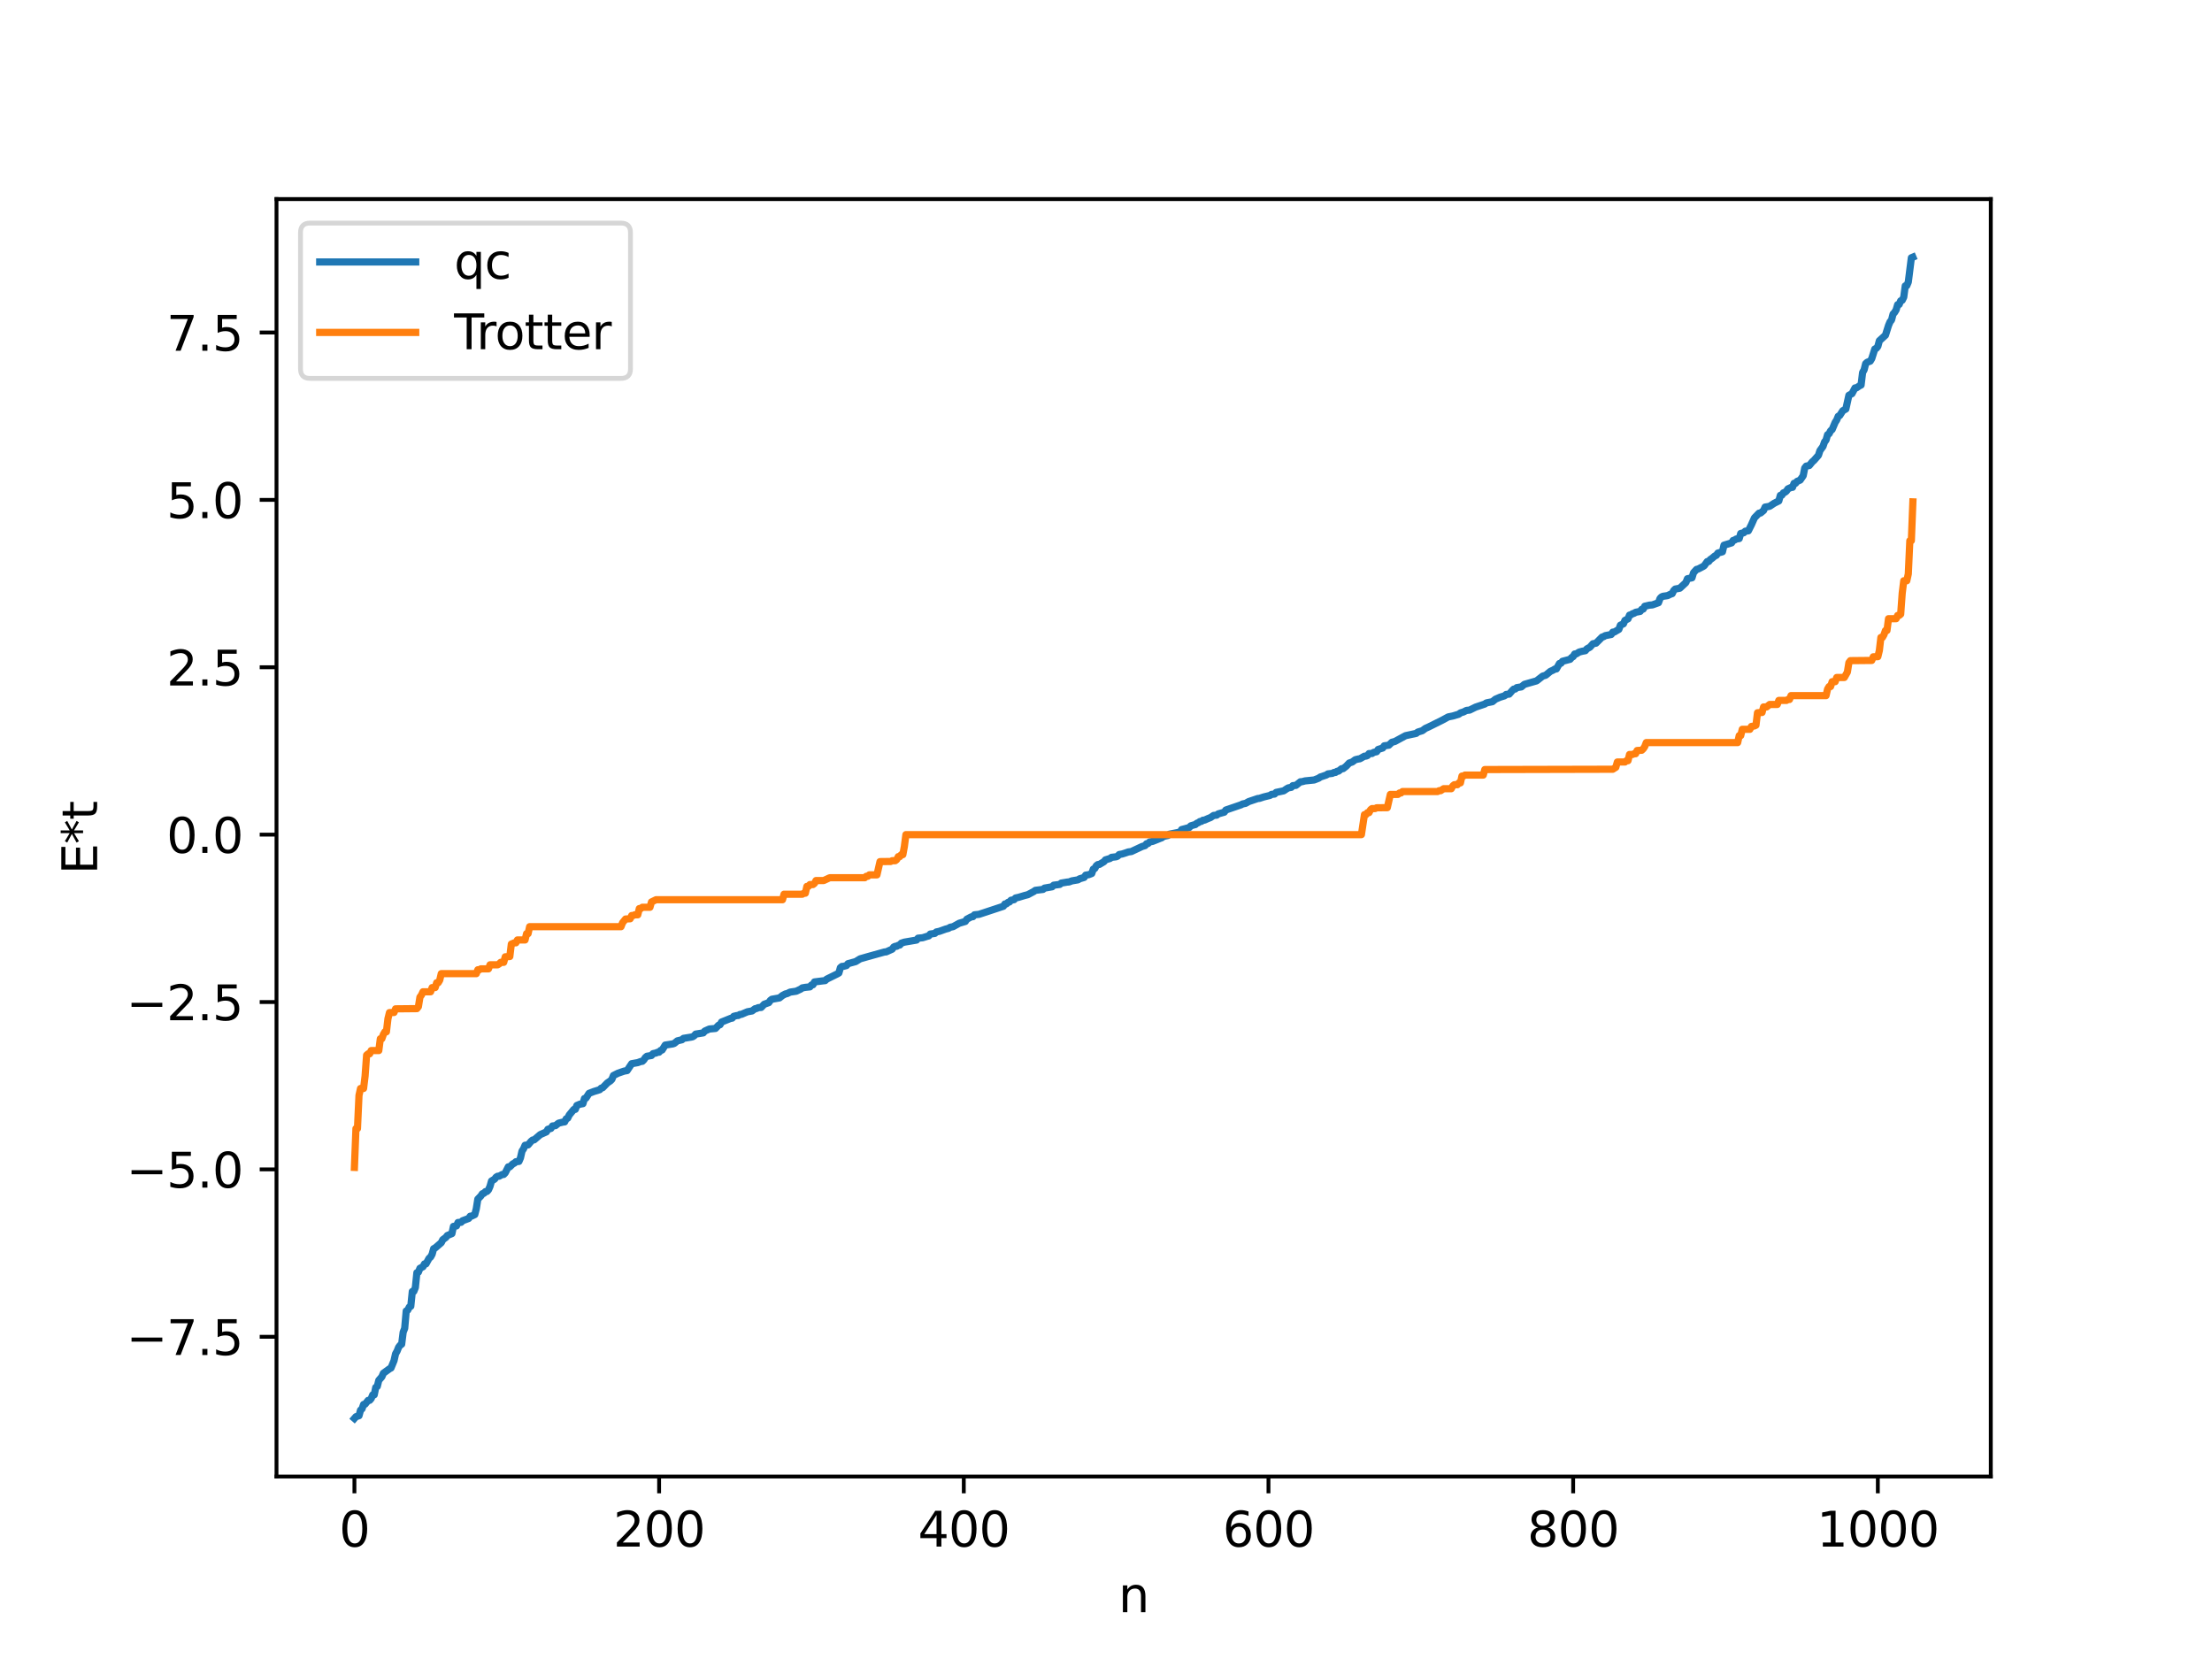 <?xml version="1.0" encoding="utf-8" standalone="no"?>
<!DOCTYPE svg PUBLIC "-//W3C//DTD SVG 1.1//EN"
  "http://www.w3.org/Graphics/SVG/1.1/DTD/svg11.dtd">
<svg xmlns:xlink="http://www.w3.org/1999/xlink" width="460.8pt" height="345.6pt" viewBox="0 0 460.8 345.6" xmlns="http://www.w3.org/2000/svg" version="1.1">
 <defs>
  <style type="text/css">*{stroke-linejoin: round; stroke-linecap: butt}</style>
 </defs>
 <g id="figure_1">
  <g id="patch_1">
   <path d="M 0 345.6 
L 460.8 345.6 
L 460.8 0 
L 0 0 
z
" style="fill: #ffffff"/>
  </g>
  <g id="axes_1">
   <g id="patch_2">
    <path d="M 57.6 307.584 
L 414.72 307.584 
L 414.72 41.472 
L 57.6 41.472 
z
" style="fill: #ffffff"/>
   </g>
   <g id="matplotlib.axis_1">
    <g id="xtick_1">
     <g id="line2d_1">
      <defs>
       <path id="m0c38aa2af9" d="M 0 0 
L 0 3.5 
" style="stroke: #000000; stroke-width: 0.8"/>
      </defs>
      <g>
       <use xlink:href="#m0c38aa2af9" x="73.833" y="307.584" style="stroke: #000000; stroke-width: 0.8"/>
      </g>
     </g>
     <g id="text_1">
      <!-- 0 -->
      <g transform="translate(70.651 322.182) scale(0.1 -0.1)">
       <defs>
        <path id="DejaVuSans-30" d="M 2034 4250 
Q 1547 4250 1301 3770 
Q 1056 3291 1056 2328 
Q 1056 1369 1301 889 
Q 1547 409 2034 409 
Q 2525 409 2770 889 
Q 3016 1369 3016 2328 
Q 3016 3291 2770 3770 
Q 2525 4250 2034 4250 
z
M 2034 4750 
Q 2819 4750 3233 4129 
Q 3647 3509 3647 2328 
Q 3647 1150 3233 529 
Q 2819 -91 2034 -91 
Q 1250 -91 836 529 
Q 422 1150 422 2328 
Q 422 3509 836 4129 
Q 1250 4750 2034 4750 
z
" transform="scale(0.016)"/>
       </defs>
       <use xlink:href="#DejaVuSans-30"/>
      </g>
     </g>
    </g>
    <g id="xtick_2">
     <g id="line2d_2">
      <g>
       <use xlink:href="#m0c38aa2af9" x="137.304" y="307.584" style="stroke: #000000; stroke-width: 0.8"/>
      </g>
     </g>
     <g id="text_2">
      <!-- 200 -->
      <g transform="translate(127.76 322.182) scale(0.1 -0.1)">
       <defs>
        <path id="DejaVuSans-32" d="M 1228 531 
L 3431 531 
L 3431 0 
L 469 0 
L 469 531 
Q 828 903 1448 1529 
Q 2069 2156 2228 2338 
Q 2531 2678 2651 2914 
Q 2772 3150 2772 3378 
Q 2772 3750 2511 3984 
Q 2250 4219 1831 4219 
Q 1534 4219 1204 4116 
Q 875 4013 500 3803 
L 500 4441 
Q 881 4594 1212 4672 
Q 1544 4750 1819 4750 
Q 2544 4750 2975 4387 
Q 3406 4025 3406 3419 
Q 3406 3131 3298 2873 
Q 3191 2616 2906 2266 
Q 2828 2175 2409 1742 
Q 1991 1309 1228 531 
z
" transform="scale(0.016)"/>
       </defs>
       <use xlink:href="#DejaVuSans-32"/>
       <use xlink:href="#DejaVuSans-30" x="63.623"/>
       <use xlink:href="#DejaVuSans-30" x="127.246"/>
      </g>
     </g>
    </g>
    <g id="xtick_3">
     <g id="line2d_3">
      <g>
       <use xlink:href="#m0c38aa2af9" x="200.775" y="307.584" style="stroke: #000000; stroke-width: 0.8"/>
      </g>
     </g>
     <g id="text_3">
      <!-- 400 -->
      <g transform="translate(191.231 322.182) scale(0.1 -0.1)">
       <defs>
        <path id="DejaVuSans-34" d="M 2419 4116 
L 825 1625 
L 2419 1625 
L 2419 4116 
z
M 2253 4666 
L 3047 4666 
L 3047 1625 
L 3713 1625 
L 3713 1100 
L 3047 1100 
L 3047 0 
L 2419 0 
L 2419 1100 
L 313 1100 
L 313 1709 
L 2253 4666 
z
" transform="scale(0.016)"/>
       </defs>
       <use xlink:href="#DejaVuSans-34"/>
       <use xlink:href="#DejaVuSans-30" x="63.623"/>
       <use xlink:href="#DejaVuSans-30" x="127.246"/>
      </g>
     </g>
    </g>
    <g id="xtick_4">
     <g id="line2d_4">
      <g>
       <use xlink:href="#m0c38aa2af9" x="264.246" y="307.584" style="stroke: #000000; stroke-width: 0.8"/>
      </g>
     </g>
     <g id="text_4">
      <!-- 600 -->
      <g transform="translate(254.702 322.182) scale(0.1 -0.1)">
       <defs>
        <path id="DejaVuSans-36" d="M 2113 2584 
Q 1688 2584 1439 2293 
Q 1191 2003 1191 1497 
Q 1191 994 1439 701 
Q 1688 409 2113 409 
Q 2538 409 2786 701 
Q 3034 994 3034 1497 
Q 3034 2003 2786 2293 
Q 2538 2584 2113 2584 
z
M 3366 4563 
L 3366 3988 
Q 3128 4100 2886 4159 
Q 2644 4219 2406 4219 
Q 1781 4219 1451 3797 
Q 1122 3375 1075 2522 
Q 1259 2794 1537 2939 
Q 1816 3084 2150 3084 
Q 2853 3084 3261 2657 
Q 3669 2231 3669 1497 
Q 3669 778 3244 343 
Q 2819 -91 2113 -91 
Q 1303 -91 875 529 
Q 447 1150 447 2328 
Q 447 3434 972 4092 
Q 1497 4750 2381 4750 
Q 2619 4750 2861 4703 
Q 3103 4656 3366 4563 
z
" transform="scale(0.016)"/>
       </defs>
       <use xlink:href="#DejaVuSans-36"/>
       <use xlink:href="#DejaVuSans-30" x="63.623"/>
       <use xlink:href="#DejaVuSans-30" x="127.246"/>
      </g>
     </g>
    </g>
    <g id="xtick_5">
     <g id="line2d_5">
      <g>
       <use xlink:href="#m0c38aa2af9" x="327.717" y="307.584" style="stroke: #000000; stroke-width: 0.8"/>
      </g>
     </g>
     <g id="text_5">
      <!-- 800 -->
      <g transform="translate(318.173 322.182) scale(0.1 -0.1)">
       <defs>
        <path id="DejaVuSans-38" d="M 2034 2216 
Q 1584 2216 1326 1975 
Q 1069 1734 1069 1313 
Q 1069 891 1326 650 
Q 1584 409 2034 409 
Q 2484 409 2743 651 
Q 3003 894 3003 1313 
Q 3003 1734 2745 1975 
Q 2488 2216 2034 2216 
z
M 1403 2484 
Q 997 2584 770 2862 
Q 544 3141 544 3541 
Q 544 4100 942 4425 
Q 1341 4750 2034 4750 
Q 2731 4750 3128 4425 
Q 3525 4100 3525 3541 
Q 3525 3141 3298 2862 
Q 3072 2584 2669 2484 
Q 3125 2378 3379 2068 
Q 3634 1759 3634 1313 
Q 3634 634 3220 271 
Q 2806 -91 2034 -91 
Q 1263 -91 848 271 
Q 434 634 434 1313 
Q 434 1759 690 2068 
Q 947 2378 1403 2484 
z
M 1172 3481 
Q 1172 3119 1398 2916 
Q 1625 2713 2034 2713 
Q 2441 2713 2670 2916 
Q 2900 3119 2900 3481 
Q 2900 3844 2670 4047 
Q 2441 4250 2034 4250 
Q 1625 4250 1398 4047 
Q 1172 3844 1172 3481 
z
" transform="scale(0.016)"/>
       </defs>
       <use xlink:href="#DejaVuSans-38"/>
       <use xlink:href="#DejaVuSans-30" x="63.623"/>
       <use xlink:href="#DejaVuSans-30" x="127.246"/>
      </g>
     </g>
    </g>
    <g id="xtick_6">
     <g id="line2d_6">
      <g>
       <use xlink:href="#m0c38aa2af9" x="391.188" y="307.584" style="stroke: #000000; stroke-width: 0.8"/>
      </g>
     </g>
     <g id="text_6">
      <!-- 1000 -->
      <g transform="translate(378.463 322.182) scale(0.1 -0.1)">
       <defs>
        <path id="DejaVuSans-31" d="M 794 531 
L 1825 531 
L 1825 4091 
L 703 3866 
L 703 4441 
L 1819 4666 
L 2450 4666 
L 2450 531 
L 3481 531 
L 3481 0 
L 794 0 
L 794 531 
z
" transform="scale(0.016)"/>
       </defs>
       <use xlink:href="#DejaVuSans-31"/>
       <use xlink:href="#DejaVuSans-30" x="63.623"/>
       <use xlink:href="#DejaVuSans-30" x="127.246"/>
       <use xlink:href="#DejaVuSans-30" x="190.869"/>
      </g>
     </g>
    </g>
    <g id="text_7">
     <!-- n -->
     <g transform="translate(232.991 335.861) scale(0.1 -0.1)">
      <defs>
       <path id="DejaVuSans-6e" d="M 3513 2113 
L 3513 0 
L 2938 0 
L 2938 2094 
Q 2938 2591 2744 2837 
Q 2550 3084 2163 3084 
Q 1697 3084 1428 2787 
Q 1159 2491 1159 1978 
L 1159 0 
L 581 0 
L 581 3500 
L 1159 3500 
L 1159 2956 
Q 1366 3272 1645 3428 
Q 1925 3584 2291 3584 
Q 2894 3584 3203 3211 
Q 3513 2838 3513 2113 
z
" transform="scale(0.016)"/>
      </defs>
      <use xlink:href="#DejaVuSans-6e"/>
     </g>
    </g>
   </g>
   <g id="matplotlib.axis_2">
    <g id="ytick_1">
     <g id="line2d_7">
      <defs>
       <path id="m17b06d6983" d="M 0 0 
L -3.5 0 
" style="stroke: #000000; stroke-width: 0.8"/>
      </defs>
      <g>
       <use xlink:href="#m17b06d6983" x="57.6" y="278.473" style="stroke: #000000; stroke-width: 0.8"/>
      </g>
     </g>
     <g id="text_8">
      <!-- −7.5 -->
      <g transform="translate(26.317 282.273) scale(0.1 -0.1)">
       <defs>
        <path id="DejaVuSans-2212" d="M 678 2272 
L 4684 2272 
L 4684 1741 
L 678 1741 
L 678 2272 
z
" transform="scale(0.016)"/>
        <path id="DejaVuSans-37" d="M 525 4666 
L 3525 4666 
L 3525 4397 
L 1831 0 
L 1172 0 
L 2766 4134 
L 525 4134 
L 525 4666 
z
" transform="scale(0.016)"/>
        <path id="DejaVuSans-2e" d="M 684 794 
L 1344 794 
L 1344 0 
L 684 0 
L 684 794 
z
" transform="scale(0.016)"/>
        <path id="DejaVuSans-35" d="M 691 4666 
L 3169 4666 
L 3169 4134 
L 1269 4134 
L 1269 2991 
Q 1406 3038 1543 3061 
Q 1681 3084 1819 3084 
Q 2600 3084 3056 2656 
Q 3513 2228 3513 1497 
Q 3513 744 3044 326 
Q 2575 -91 1722 -91 
Q 1428 -91 1123 -41 
Q 819 9 494 109 
L 494 744 
Q 775 591 1075 516 
Q 1375 441 1709 441 
Q 2250 441 2565 725 
Q 2881 1009 2881 1497 
Q 2881 1984 2565 2268 
Q 2250 2553 1709 2553 
Q 1456 2553 1204 2497 
Q 953 2441 691 2322 
L 691 4666 
z
" transform="scale(0.016)"/>
       </defs>
       <use xlink:href="#DejaVuSans-2212"/>
       <use xlink:href="#DejaVuSans-37" x="83.789"/>
       <use xlink:href="#DejaVuSans-2e" x="147.412"/>
       <use xlink:href="#DejaVuSans-35" x="179.199"/>
      </g>
     </g>
    </g>
    <g id="ytick_2">
     <g id="line2d_8">
      <g>
       <use xlink:href="#m17b06d6983" x="57.6" y="243.606" style="stroke: #000000; stroke-width: 0.8"/>
      </g>
     </g>
     <g id="text_9">
      <!-- −5.0 -->
      <g transform="translate(26.317 247.405) scale(0.1 -0.1)">
       <use xlink:href="#DejaVuSans-2212"/>
       <use xlink:href="#DejaVuSans-35" x="83.789"/>
       <use xlink:href="#DejaVuSans-2e" x="147.412"/>
       <use xlink:href="#DejaVuSans-30" x="179.199"/>
      </g>
     </g>
    </g>
    <g id="ytick_3">
     <g id="line2d_9">
      <g>
       <use xlink:href="#m17b06d6983" x="57.6" y="208.738" style="stroke: #000000; stroke-width: 0.8"/>
      </g>
     </g>
     <g id="text_10">
      <!-- −2.5 -->
      <g transform="translate(26.317 212.537) scale(0.1 -0.1)">
       <use xlink:href="#DejaVuSans-2212"/>
       <use xlink:href="#DejaVuSans-32" x="83.789"/>
       <use xlink:href="#DejaVuSans-2e" x="147.412"/>
       <use xlink:href="#DejaVuSans-35" x="179.199"/>
      </g>
     </g>
    </g>
    <g id="ytick_4">
     <g id="line2d_10">
      <g>
       <use xlink:href="#m17b06d6983" x="57.6" y="173.87" style="stroke: #000000; stroke-width: 0.8"/>
      </g>
     </g>
     <g id="text_11">
      <!-- 0.0 -->
      <g transform="translate(34.697 177.669) scale(0.1 -0.1)">
       <use xlink:href="#DejaVuSans-30"/>
       <use xlink:href="#DejaVuSans-2e" x="63.623"/>
       <use xlink:href="#DejaVuSans-30" x="95.41"/>
      </g>
     </g>
    </g>
    <g id="ytick_5">
     <g id="line2d_11">
      <g>
       <use xlink:href="#m17b06d6983" x="57.6" y="139.002" style="stroke: #000000; stroke-width: 0.8"/>
      </g>
     </g>
     <g id="text_12">
      <!-- 2.5 -->
      <g transform="translate(34.697 142.801) scale(0.1 -0.1)">
       <use xlink:href="#DejaVuSans-32"/>
       <use xlink:href="#DejaVuSans-2e" x="63.623"/>
       <use xlink:href="#DejaVuSans-35" x="95.41"/>
      </g>
     </g>
    </g>
    <g id="ytick_6">
     <g id="line2d_12">
      <g>
       <use xlink:href="#m17b06d6983" x="57.6" y="104.134" style="stroke: #000000; stroke-width: 0.8"/>
      </g>
     </g>
     <g id="text_13">
      <!-- 5.0 -->
      <g transform="translate(34.697 107.934) scale(0.1 -0.1)">
       <use xlink:href="#DejaVuSans-35"/>
       <use xlink:href="#DejaVuSans-2e" x="63.623"/>
       <use xlink:href="#DejaVuSans-30" x="95.41"/>
      </g>
     </g>
    </g>
    <g id="ytick_7">
     <g id="line2d_13">
      <g>
       <use xlink:href="#m17b06d6983" x="57.6" y="69.267" style="stroke: #000000; stroke-width: 0.8"/>
      </g>
     </g>
     <g id="text_14">
      <!-- 7.5 -->
      <g transform="translate(34.697 73.066) scale(0.1 -0.1)">
       <use xlink:href="#DejaVuSans-37"/>
       <use xlink:href="#DejaVuSans-2e" x="63.623"/>
       <use xlink:href="#DejaVuSans-35" x="95.41"/>
      </g>
     </g>
    </g>
    <g id="text_15">
     <!-- E*t -->
     <g transform="translate(20.238 182.148) rotate(-90) scale(0.1 -0.1)">
      <defs>
       <path id="DejaVuSans-45" d="M 628 4666 
L 3578 4666 
L 3578 4134 
L 1259 4134 
L 1259 2753 
L 3481 2753 
L 3481 2222 
L 1259 2222 
L 1259 531 
L 3634 531 
L 3634 0 
L 628 0 
L 628 4666 
z
" transform="scale(0.016)"/>
       <path id="DejaVuSans-2a" d="M 3009 3897 
L 1888 3291 
L 3009 2681 
L 2828 2375 
L 1778 3009 
L 1778 1831 
L 1422 1831 
L 1422 3009 
L 372 2375 
L 191 2681 
L 1313 3291 
L 191 3897 
L 372 4206 
L 1422 3572 
L 1422 4750 
L 1778 4750 
L 1778 3572 
L 2828 4206 
L 3009 3897 
z
" transform="scale(0.016)"/>
       <path id="DejaVuSans-74" d="M 1172 4494 
L 1172 3500 
L 2356 3500 
L 2356 3053 
L 1172 3053 
L 1172 1153 
Q 1172 725 1289 603 
Q 1406 481 1766 481 
L 2356 481 
L 2356 0 
L 1766 0 
Q 1100 0 847 248 
Q 594 497 594 1153 
L 594 3053 
L 172 3053 
L 172 3500 
L 594 3500 
L 594 4494 
L 1172 4494 
z
" transform="scale(0.016)"/>
      </defs>
      <use xlink:href="#DejaVuSans-45"/>
      <use xlink:href="#DejaVuSans-2a" x="63.184"/>
      <use xlink:href="#DejaVuSans-74" x="113.184"/>
     </g>
    </g>
   </g>
   <g id="line2d_14">
    <path d="M 73.833 295.488 
L 74.15 295.125 
L 74.785 294.923 
L 75.102 293.766 
L 75.42 293.487 
L 75.737 292.575 
L 76.054 292.518 
L 76.689 291.726 
L 77.006 291.714 
L 77.324 291.35 
L 77.641 290.574 
L 77.958 290.569 
L 78.276 289.019 
L 78.593 288.817 
L 78.91 287.546 
L 79.545 286.816 
L 79.862 286.075 
L 81.132 285.147 
L 81.449 284.985 
L 82.084 283.442 
L 82.401 282.027 
L 82.719 281.469 
L 83.036 280.666 
L 83.353 280.245 
L 83.671 280.026 
L 83.988 277.518 
L 84.305 276.714 
L 84.623 273.095 
L 84.94 272.924 
L 85.258 272.292 
L 85.575 272.121 
L 85.892 269.04 
L 86.21 269.017 
L 86.527 268.212 
L 86.844 265.123 
L 87.162 265.015 
L 87.479 264.209 
L 88.114 263.885 
L 88.431 263.292 
L 88.748 263.284 
L 89.383 262.127 
L 89.7 261.866 
L 90.018 261.283 
L 90.335 260.126 
L 90.653 259.969 
L 91.922 258.879 
L 92.239 258.251 
L 92.874 257.788 
L 93.191 257.38 
L 94.143 256.982 
L 94.461 255.48 
L 95.096 255.379 
L 95.413 254.668 
L 96.048 254.632 
L 96.365 254.302 
L 97.634 253.828 
L 97.952 253.366 
L 98.269 253.326 
L 98.904 253.023 
L 99.221 251.803 
L 99.539 249.802 
L 100.173 249.148 
L 100.491 248.671 
L 100.808 248.583 
L 101.125 248.233 
L 101.443 248.205 
L 101.76 247.867 
L 102.077 247.136 
L 102.395 246.021 
L 103.029 245.642 
L 103.347 245.216 
L 103.664 245.031 
L 103.981 245.023 
L 104.616 244.668 
L 104.934 244.659 
L 105.251 244.331 
L 105.886 243.076 
L 106.203 243.073 
L 106.838 242.445 
L 107.155 242.307 
L 107.472 242.008 
L 108.107 241.946 
L 108.424 241.202 
L 108.742 239.798 
L 109.059 239.327 
L 109.377 238.581 
L 110.011 238.5 
L 110.646 237.748 
L 110.963 237.489 
L 111.281 237.445 
L 112.55 236.358 
L 113.82 235.795 
L 114.137 235.247 
L 114.772 235.073 
L 115.089 234.564 
L 115.724 234.487 
L 116.358 233.975 
L 117.31 233.742 
L 117.628 233.709 
L 117.945 233.072 
L 118.262 232.937 
L 118.58 232.282 
L 119.532 231.122 
L 119.849 231.1 
L 120.167 230.293 
L 120.801 230.024 
L 121.436 229.914 
L 121.753 228.837 
L 122.071 228.754 
L 122.705 227.77 
L 123.658 227.397 
L 124.927 227.004 
L 125.244 226.679 
L 125.562 226.582 
L 126.514 225.6 
L 127.148 225.168 
L 127.466 224.856 
L 127.783 224.05 
L 128.735 223.574 
L 130.005 223.134 
L 130.639 223.021 
L 131.591 221.588 
L 132.861 221.361 
L 133.496 221.126 
L 133.813 221.091 
L 134.13 220.777 
L 134.448 220.3 
L 134.765 220.037 
L 135.717 219.878 
L 136.034 219.494 
L 136.669 219.358 
L 136.986 219.201 
L 137.304 219.187 
L 137.621 218.826 
L 137.939 218.732 
L 138.573 217.711 
L 140.16 217.461 
L 140.477 217.35 
L 141.112 216.827 
L 142.064 216.6 
L 142.381 216.309 
L 143.968 216.051 
L 144.286 215.978 
L 144.603 215.779 
L 144.92 215.423 
L 146.507 215.166 
L 146.824 214.788 
L 147.777 214.361 
L 149.046 214.245 
L 149.681 213.581 
L 149.998 213.469 
L 150.315 212.908 
L 152.22 212.141 
L 152.537 212.098 
L 152.854 211.716 
L 153.489 211.561 
L 153.806 211.542 
L 154.124 211.337 
L 154.441 211.31 
L 155.71 210.77 
L 156.662 210.603 
L 157.297 210.134 
L 157.615 210.092 
L 157.932 209.913 
L 158.567 209.869 
L 159.201 209.205 
L 160.153 208.865 
L 160.471 208.41 
L 160.788 208.165 
L 162.375 207.884 
L 163.01 207.378 
L 163.644 207.045 
L 163.962 206.987 
L 164.596 206.677 
L 165.866 206.489 
L 166.818 206.035 
L 167.135 205.797 
L 167.77 205.684 
L 168.722 205.584 
L 169.039 205.201 
L 169.357 205.143 
L 169.674 204.551 
L 171.578 204.311 
L 171.896 204.279 
L 172.213 203.975 
L 174.434 202.88 
L 174.752 202.691 
L 175.069 201.58 
L 175.386 201.324 
L 175.704 201.308 
L 176.339 201.143 
L 176.656 200.751 
L 178.243 200.32 
L 179.195 199.735 
L 179.829 199.558 
L 180.781 199.282 
L 184.272 198.312 
L 184.59 198.301 
L 185.859 197.731 
L 186.177 197.285 
L 186.494 197.129 
L 186.811 197.124 
L 187.129 196.914 
L 187.446 196.865 
L 187.763 196.474 
L 188.398 196.268 
L 190.937 195.832 
L 191.254 195.438 
L 192.206 195.348 
L 193.158 195.047 
L 193.476 194.965 
L 193.793 194.582 
L 194.745 194.443 
L 195.062 194.143 
L 195.697 194.01 
L 196.967 193.555 
L 197.601 193.386 
L 197.919 193.172 
L 198.553 193.039 
L 199.823 192.329 
L 201.092 191.956 
L 201.41 191.483 
L 202.362 190.98 
L 202.679 190.961 
L 202.996 190.574 
L 203.948 190.472 
L 209.026 188.793 
L 209.343 188.31 
L 209.661 188.289 
L 209.978 187.983 
L 210.296 187.896 
L 210.613 187.538 
L 211.248 187.422 
L 211.565 187.067 
L 212.2 186.929 
L 213.469 186.544 
L 214.104 186.385 
L 215.373 185.708 
L 215.691 185.474 
L 217.277 185.279 
L 217.595 185.009 
L 219.181 184.733 
L 219.499 184.403 
L 220.768 184.242 
L 221.086 183.962 
L 222.355 183.749 
L 222.672 183.734 
L 223.307 183.499 
L 224.577 183.286 
L 224.894 183.072 
L 225.846 182.791 
L 226.163 182.311 
L 226.798 182.211 
L 227.433 181.967 
L 227.75 181.051 
L 228.067 180.921 
L 228.385 180.343 
L 228.702 180.106 
L 229.02 180.076 
L 229.972 179.509 
L 230.289 179.121 
L 231.241 178.836 
L 231.558 178.6 
L 232.51 178.483 
L 232.828 178.351 
L 233.145 178.015 
L 233.78 177.9 
L 234.415 177.699 
L 235.049 177.479 
L 235.684 177.391 
L 237.905 176.346 
L 238.54 176.153 
L 238.858 175.761 
L 239.175 175.712 
L 239.492 175.392 
L 240.127 175.269 
L 241.079 174.891 
L 241.714 174.632 
L 242.031 174.522 
L 242.348 174.251 
L 243.3 174.043 
L 243.618 173.767 
L 245.205 173.46 
L 245.839 173.329 
L 246.157 172.811 
L 246.791 172.646 
L 247.743 172.385 
L 248.061 172.042 
L 248.696 171.847 
L 249.013 171.774 
L 249.33 171.489 
L 249.648 171.38 
L 249.965 171.139 
L 250.282 171.1 
L 250.6 170.867 
L 250.917 170.847 
L 251.552 170.56 
L 252.186 170.306 
L 252.821 169.87 
L 253.456 169.811 
L 253.773 169.55 
L 255.043 169.192 
L 255.36 168.745 
L 258.534 167.657 
L 258.851 167.481 
L 259.486 167.35 
L 260.12 166.987 
L 262.024 166.344 
L 262.342 166.32 
L 263.294 166.012 
L 264.563 165.703 
L 264.881 165.485 
L 265.515 165.417 
L 265.833 165.075 
L 267.42 164.743 
L 268.054 164.312 
L 268.372 164.131 
L 269.006 164.016 
L 269.324 163.66 
L 269.958 163.609 
L 270.91 162.854 
L 271.228 162.846 
L 271.862 162.677 
L 273.767 162.482 
L 274.719 162.107 
L 275.036 161.87 
L 276.305 161.446 
L 276.623 161.222 
L 277.575 161.104 
L 277.892 160.916 
L 278.21 160.912 
L 278.527 160.682 
L 278.844 160.635 
L 279.479 160.133 
L 279.796 160.12 
L 280.431 159.622 
L 281.066 158.953 
L 281.7 158.736 
L 282.335 158.261 
L 282.97 158.109 
L 283.287 158.07 
L 284.239 157.523 
L 284.557 157.516 
L 284.874 157.389 
L 285.191 156.984 
L 285.826 156.965 
L 286.143 156.735 
L 286.778 156.596 
L 287.096 156.122 
L 288.048 155.824 
L 288.365 155.367 
L 289.317 155.236 
L 289.952 154.631 
L 290.586 154.459 
L 292.808 153.254 
L 295.029 152.774 
L 295.347 152.507 
L 296.299 152.215 
L 296.934 151.74 
L 297.568 151.458 
L 300.424 150.039 
L 301.694 149.347 
L 302.646 149.153 
L 303.915 148.771 
L 304.233 148.509 
L 304.867 148.315 
L 305.502 147.99 
L 306.137 147.928 
L 307.406 147.301 
L 309.31 146.664 
L 309.628 146.432 
L 310.897 146.176 
L 311.532 145.654 
L 312.484 145.242 
L 313.436 144.95 
L 313.753 144.665 
L 314.388 144.597 
L 315.023 143.865 
L 315.34 143.553 
L 315.658 143.534 
L 315.975 143.245 
L 316.927 143.092 
L 317.562 142.559 
L 320.1 141.836 
L 321.37 140.845 
L 322.005 140.661 
L 322.957 139.869 
L 323.591 139.576 
L 323.909 139.366 
L 324.226 139.351 
L 324.861 138.221 
L 325.178 138.172 
L 325.496 137.757 
L 327.082 137.343 
L 327.4 136.968 
L 327.717 136.779 
L 328.034 136.236 
L 328.352 136.222 
L 328.986 135.832 
L 329.621 135.667 
L 330.256 135.554 
L 330.573 135.171 
L 331.208 134.823 
L 331.843 134.105 
L 332.477 133.985 
L 333.747 132.71 
L 334.064 132.637 
L 334.381 132.42 
L 335.651 132.174 
L 335.968 131.686 
L 336.286 131.666 
L 337.238 131.112 
L 337.555 130.239 
L 338.19 129.958 
L 338.507 129.231 
L 339.142 128.916 
L 339.459 128.14 
L 339.777 128.057 
L 340.094 127.84 
L 340.411 127.76 
L 340.729 127.55 
L 341.681 127.366 
L 341.998 126.935 
L 342.315 126.879 
L 342.633 126.287 
L 343.585 126.065 
L 344.22 126.012 
L 345.489 125.558 
L 345.806 124.684 
L 346.124 124.351 
L 346.441 124.217 
L 347.076 124.127 
L 347.393 124.073 
L 348.028 123.77 
L 348.345 123.668 
L 348.662 123.015 
L 348.98 122.712 
L 349.932 122.536 
L 351.201 121.359 
L 351.519 120.562 
L 352.471 120.368 
L 352.788 119.316 
L 353.423 118.614 
L 353.74 118.546 
L 354.692 118.056 
L 355.01 117.867 
L 355.644 116.986 
L 355.962 116.968 
L 356.279 116.554 
L 356.596 116.353 
L 357.231 115.821 
L 357.548 115.683 
L 357.866 115.212 
L 358.818 114.947 
L 359.135 113.573 
L 360.722 113.092 
L 361.039 112.586 
L 361.357 112.507 
L 361.674 112.29 
L 362.309 112.193 
L 362.626 111.13 
L 363.261 110.981 
L 363.578 110.659 
L 364.213 110.581 
L 364.848 109.317 
L 365.482 107.884 
L 366.434 106.902 
L 366.752 106.872 
L 367.386 106.35 
L 367.704 105.632 
L 368.339 105.53 
L 368.656 105.463 
L 369.608 104.831 
L 370.56 104.357 
L 370.877 103.192 
L 371.195 103.154 
L 371.512 102.669 
L 371.829 102.555 
L 372.147 102.304 
L 372.464 101.835 
L 373.099 101.549 
L 373.416 101.519 
L 373.734 100.678 
L 374.051 100.677 
L 374.368 100.278 
L 375.003 100.014 
L 375.638 99.107 
L 375.955 97.503 
L 376.272 97.101 
L 376.907 96.978 
L 377.542 96.195 
L 377.859 95.933 
L 378.811 94.852 
L 379.129 93.869 
L 379.763 92.999 
L 380.081 92.073 
L 380.398 91.675 
L 380.715 90.552 
L 381.033 90.356 
L 381.35 89.733 
L 381.667 89.483 
L 382.302 87.981 
L 382.62 87.495 
L 382.937 86.717 
L 383.254 86.554 
L 383.889 85.561 
L 384.524 85.208 
L 385.158 82.348 
L 385.793 82.012 
L 386.428 80.814 
L 386.745 80.791 
L 387.38 80.362 
L 387.697 80.212 
L 388.015 77.594 
L 388.332 77.033 
L 388.649 75.763 
L 388.967 75.465 
L 389.601 75.236 
L 389.919 74.71 
L 390.553 72.709 
L 390.871 72.566 
L 391.188 72.168 
L 391.505 70.987 
L 392.775 69.83 
L 393.41 67.81 
L 393.727 67.048 
L 394.044 66.653 
L 394.362 65.425 
L 394.679 65.083 
L 394.996 64.555 
L 395.314 63.467 
L 395.631 63.424 
L 395.948 62.664 
L 396.266 62.554 
L 396.583 61.906 
L 396.9 59.552 
L 397.218 59.506 
L 397.535 58.748 
L 398.17 53.702 
L 398.487 53.568 
L 398.487 53.568 
" clip-path="url(#p69545f67b9)" style="fill: none; stroke: #1f77b4; stroke-width: 1.5; stroke-linecap: square"/>
   </g>
   <g id="line2d_15">
    <path d="M 73.833 243.193 
L 74.15 235.103 
L 74.467 235.103 
L 74.785 228.189 
L 75.102 226.753 
L 75.737 226.753 
L 76.054 224.165 
L 76.372 219.798 
L 76.689 219.53 
L 77.006 219.53 
L 77.324 218.854 
L 78.91 218.854 
L 79.228 216.39 
L 79.545 216.39 
L 79.862 215.498 
L 80.18 214.947 
L 80.497 214.947 
L 80.815 212.223 
L 81.132 210.94 
L 82.084 210.918 
L 82.401 210.159 
L 86.844 210.116 
L 87.162 209.7 
L 87.479 207.726 
L 87.796 207.289 
L 88.114 206.606 
L 89.7 206.606 
L 90.018 205.733 
L 90.653 205.733 
L 90.97 204.718 
L 91.287 204.718 
L 91.605 204.19 
L 91.922 202.83 
L 99.221 202.83 
L 99.539 202.021 
L 99.856 202.021 
L 100.173 201.829 
L 101.76 201.829 
L 102.077 200.989 
L 103.664 200.989 
L 103.981 200.8 
L 104.299 200.473 
L 104.934 200.473 
L 105.251 199.321 
L 106.203 199.263 
L 106.52 196.665 
L 107.155 196.408 
L 107.472 196.408 
L 107.79 195.81 
L 109.377 195.81 
L 109.694 194.497 
L 110.011 194.497 
L 110.329 193.046 
L 129.37 193.046 
L 129.687 192.222 
L 130.322 191.447 
L 131.274 191.397 
L 131.591 190.723 
L 131.909 190.723 
L 132.226 190.569 
L 132.861 190.569 
L 133.178 189.271 
L 133.496 189.271 
L 133.813 188.999 
L 135.4 188.999 
L 135.717 187.892 
L 136.669 187.43 
L 163.01 187.43 
L 163.327 186.281 
L 167.135 186.281 
L 167.453 186.071 
L 167.77 186.071 
L 168.087 184.649 
L 168.405 184.649 
L 168.722 184.269 
L 169.357 184.269 
L 169.674 184.024 
L 169.991 183.438 
L 171.578 183.438 
L 172.848 182.849 
L 180.147 182.849 
L 180.464 182.547 
L 180.781 182.547 
L 181.099 182.25 
L 182.686 182.25 
L 183.32 179.487 
L 185.542 179.462 
L 185.859 179.301 
L 186.494 179.301 
L 186.811 179.059 
L 187.129 178.451 
L 187.446 178.451 
L 187.763 178.039 
L 188.081 178.039 
L 188.398 176.321 
L 188.715 173.87 
L 283.605 173.87 
L 284.239 169.701 
L 284.557 169.701 
L 284.874 169.289 
L 285.191 169.289 
L 285.509 168.681 
L 285.826 168.439 
L 286.461 168.439 
L 286.778 168.278 
L 289 168.253 
L 289.634 165.49 
L 291.221 165.49 
L 291.539 165.193 
L 291.856 165.193 
L 292.173 164.891 
L 299.472 164.891 
L 299.79 164.716 
L 300.107 164.716 
L 300.742 164.302 
L 302.329 164.302 
L 302.646 163.716 
L 302.963 163.471 
L 303.598 163.471 
L 303.915 163.091 
L 304.233 163.091 
L 304.55 161.669 
L 304.867 161.669 
L 305.185 161.459 
L 308.993 161.459 
L 309.31 160.31 
L 335.968 160.247 
L 336.603 159.848 
L 336.92 158.741 
L 338.507 158.741 
L 338.824 158.469 
L 339.142 158.469 
L 339.459 157.171 
L 340.094 157.171 
L 340.411 157.017 
L 340.729 157.017 
L 341.046 156.343 
L 341.998 156.293 
L 342.315 155.993 
L 342.633 155.518 
L 342.95 154.694 
L 361.991 154.694 
L 362.309 153.243 
L 362.626 153.243 
L 362.943 151.93 
L 364.53 151.93 
L 364.848 151.332 
L 365.482 151.229 
L 365.8 151.075 
L 366.117 148.477 
L 367.069 148.419 
L 367.386 147.267 
L 368.021 147.267 
L 368.656 146.751 
L 370.243 146.751 
L 370.56 145.911 
L 372.147 145.911 
L 372.464 145.72 
L 372.781 145.72 
L 373.099 144.91 
L 380.398 144.91 
L 380.715 143.55 
L 381.033 143.022 
L 381.35 143.022 
L 381.667 142.007 
L 382.302 142.007 
L 382.62 141.134 
L 384.206 141.134 
L 384.841 140.014 
L 385.158 138.04 
L 385.476 137.624 
L 389.919 137.581 
L 390.236 136.822 
L 391.188 136.8 
L 391.505 135.517 
L 391.823 132.793 
L 392.14 132.793 
L 392.458 132.242 
L 392.775 131.35 
L 393.092 131.35 
L 393.41 128.886 
L 394.996 128.886 
L 395.314 128.21 
L 395.631 128.21 
L 395.948 127.942 
L 396.266 123.575 
L 396.583 120.987 
L 397.218 120.987 
L 397.535 119.551 
L 397.853 112.637 
L 398.17 112.637 
L 398.487 104.547 
L 398.487 104.547 
" clip-path="url(#p69545f67b9)" style="fill: none; stroke: #ff7f0e; stroke-width: 1.5; stroke-linecap: square"/>
   </g>
   <g id="patch_3">
    <path d="M 57.6 307.584 
L 57.6 41.472 
" style="fill: none; stroke: #000000; stroke-width: 0.8; stroke-linejoin: miter; stroke-linecap: square"/>
   </g>
   <g id="patch_4">
    <path d="M 414.72 307.584 
L 414.72 41.472 
" style="fill: none; stroke: #000000; stroke-width: 0.8; stroke-linejoin: miter; stroke-linecap: square"/>
   </g>
   <g id="patch_5">
    <path d="M 57.6 307.584 
L 414.72 307.584 
" style="fill: none; stroke: #000000; stroke-width: 0.8; stroke-linejoin: miter; stroke-linecap: square"/>
   </g>
   <g id="patch_6">
    <path d="M 57.6 41.472 
L 414.72 41.472 
" style="fill: none; stroke: #000000; stroke-width: 0.8; stroke-linejoin: miter; stroke-linecap: square"/>
   </g>
   <g id="legend_1">
    <g id="patch_7">
     <path d="M 64.6 78.828 
L 129.342 78.828 
Q 131.342 78.828 131.342 76.828 
L 131.342 48.472 
Q 131.342 46.472 129.342 46.472 
L 64.6 46.472 
Q 62.6 46.472 62.6 48.472 
L 62.6 76.828 
Q 62.6 78.828 64.6 78.828 
z
" style="fill: #ffffff; opacity: 0.8; stroke: #cccccc; stroke-linejoin: miter"/>
    </g>
    <g id="line2d_16">
     <path d="M 66.6 54.57 
L 76.6 54.57 
L 86.6 54.57 
" style="fill: none; stroke: #1f77b4; stroke-width: 1.5; stroke-linecap: square"/>
    </g>
    <g id="text_16">
     <!-- qc -->
     <g transform="translate(94.6 58.07) scale(0.1 -0.1)">
      <defs>
       <path id="DejaVuSans-71" d="M 947 1747 
Q 947 1113 1208 752 
Q 1469 391 1925 391 
Q 2381 391 2643 752 
Q 2906 1113 2906 1747 
Q 2906 2381 2643 2742 
Q 2381 3103 1925 3103 
Q 1469 3103 1208 2742 
Q 947 2381 947 1747 
z
M 2906 525 
Q 2725 213 2448 61 
Q 2172 -91 1784 -91 
Q 1150 -91 751 415 
Q 353 922 353 1747 
Q 353 2572 751 3078 
Q 1150 3584 1784 3584 
Q 2172 3584 2448 3432 
Q 2725 3281 2906 2969 
L 2906 3500 
L 3481 3500 
L 3481 -1331 
L 2906 -1331 
L 2906 525 
z
" transform="scale(0.016)"/>
       <path id="DejaVuSans-63" d="M 3122 3366 
L 3122 2828 
Q 2878 2963 2633 3030 
Q 2388 3097 2138 3097 
Q 1578 3097 1268 2742 
Q 959 2388 959 1747 
Q 959 1106 1268 751 
Q 1578 397 2138 397 
Q 2388 397 2633 464 
Q 2878 531 3122 666 
L 3122 134 
Q 2881 22 2623 -34 
Q 2366 -91 2075 -91 
Q 1284 -91 818 406 
Q 353 903 353 1747 
Q 353 2603 823 3093 
Q 1294 3584 2113 3584 
Q 2378 3584 2631 3529 
Q 2884 3475 3122 3366 
z
" transform="scale(0.016)"/>
      </defs>
      <use xlink:href="#DejaVuSans-71"/>
      <use xlink:href="#DejaVuSans-63" x="63.477"/>
     </g>
    </g>
    <g id="line2d_17">
     <path d="M 66.6 69.249 
L 76.6 69.249 
L 86.6 69.249 
" style="fill: none; stroke: #ff7f0e; stroke-width: 1.5; stroke-linecap: square"/>
    </g>
    <g id="text_17">
     <!-- Trotter -->
     <g transform="translate(94.6 72.749) scale(0.1 -0.1)">
      <defs>
       <path id="DejaVuSans-54" d="M -19 4666 
L 3928 4666 
L 3928 4134 
L 2272 4134 
L 2272 0 
L 1638 0 
L 1638 4134 
L -19 4134 
L -19 4666 
z
" transform="scale(0.016)"/>
       <path id="DejaVuSans-72" d="M 2631 2963 
Q 2534 3019 2420 3045 
Q 2306 3072 2169 3072 
Q 1681 3072 1420 2755 
Q 1159 2438 1159 1844 
L 1159 0 
L 581 0 
L 581 3500 
L 1159 3500 
L 1159 2956 
Q 1341 3275 1631 3429 
Q 1922 3584 2338 3584 
Q 2397 3584 2469 3576 
Q 2541 3569 2628 3553 
L 2631 2963 
z
" transform="scale(0.016)"/>
       <path id="DejaVuSans-6f" d="M 1959 3097 
Q 1497 3097 1228 2736 
Q 959 2375 959 1747 
Q 959 1119 1226 758 
Q 1494 397 1959 397 
Q 2419 397 2687 759 
Q 2956 1122 2956 1747 
Q 2956 2369 2687 2733 
Q 2419 3097 1959 3097 
z
M 1959 3584 
Q 2709 3584 3137 3096 
Q 3566 2609 3566 1747 
Q 3566 888 3137 398 
Q 2709 -91 1959 -91 
Q 1206 -91 779 398 
Q 353 888 353 1747 
Q 353 2609 779 3096 
Q 1206 3584 1959 3584 
z
" transform="scale(0.016)"/>
       <path id="DejaVuSans-65" d="M 3597 1894 
L 3597 1613 
L 953 1613 
Q 991 1019 1311 708 
Q 1631 397 2203 397 
Q 2534 397 2845 478 
Q 3156 559 3463 722 
L 3463 178 
Q 3153 47 2828 -22 
Q 2503 -91 2169 -91 
Q 1331 -91 842 396 
Q 353 884 353 1716 
Q 353 2575 817 3079 
Q 1281 3584 2069 3584 
Q 2775 3584 3186 3129 
Q 3597 2675 3597 1894 
z
M 3022 2063 
Q 3016 2534 2758 2815 
Q 2500 3097 2075 3097 
Q 1594 3097 1305 2825 
Q 1016 2553 972 2059 
L 3022 2063 
z
" transform="scale(0.016)"/>
      </defs>
      <use xlink:href="#DejaVuSans-54"/>
      <use xlink:href="#DejaVuSans-72" x="46.334"/>
      <use xlink:href="#DejaVuSans-6f" x="85.197"/>
      <use xlink:href="#DejaVuSans-74" x="146.379"/>
      <use xlink:href="#DejaVuSans-74" x="185.588"/>
      <use xlink:href="#DejaVuSans-65" x="224.797"/>
      <use xlink:href="#DejaVuSans-72" x="286.32"/>
     </g>
    </g>
   </g>
  </g>
 </g>
 <defs>
  <clipPath id="p69545f67b9">
   <rect x="57.6" y="41.472" width="357.12" height="266.112"/>
  </clipPath>
 </defs>
</svg>
